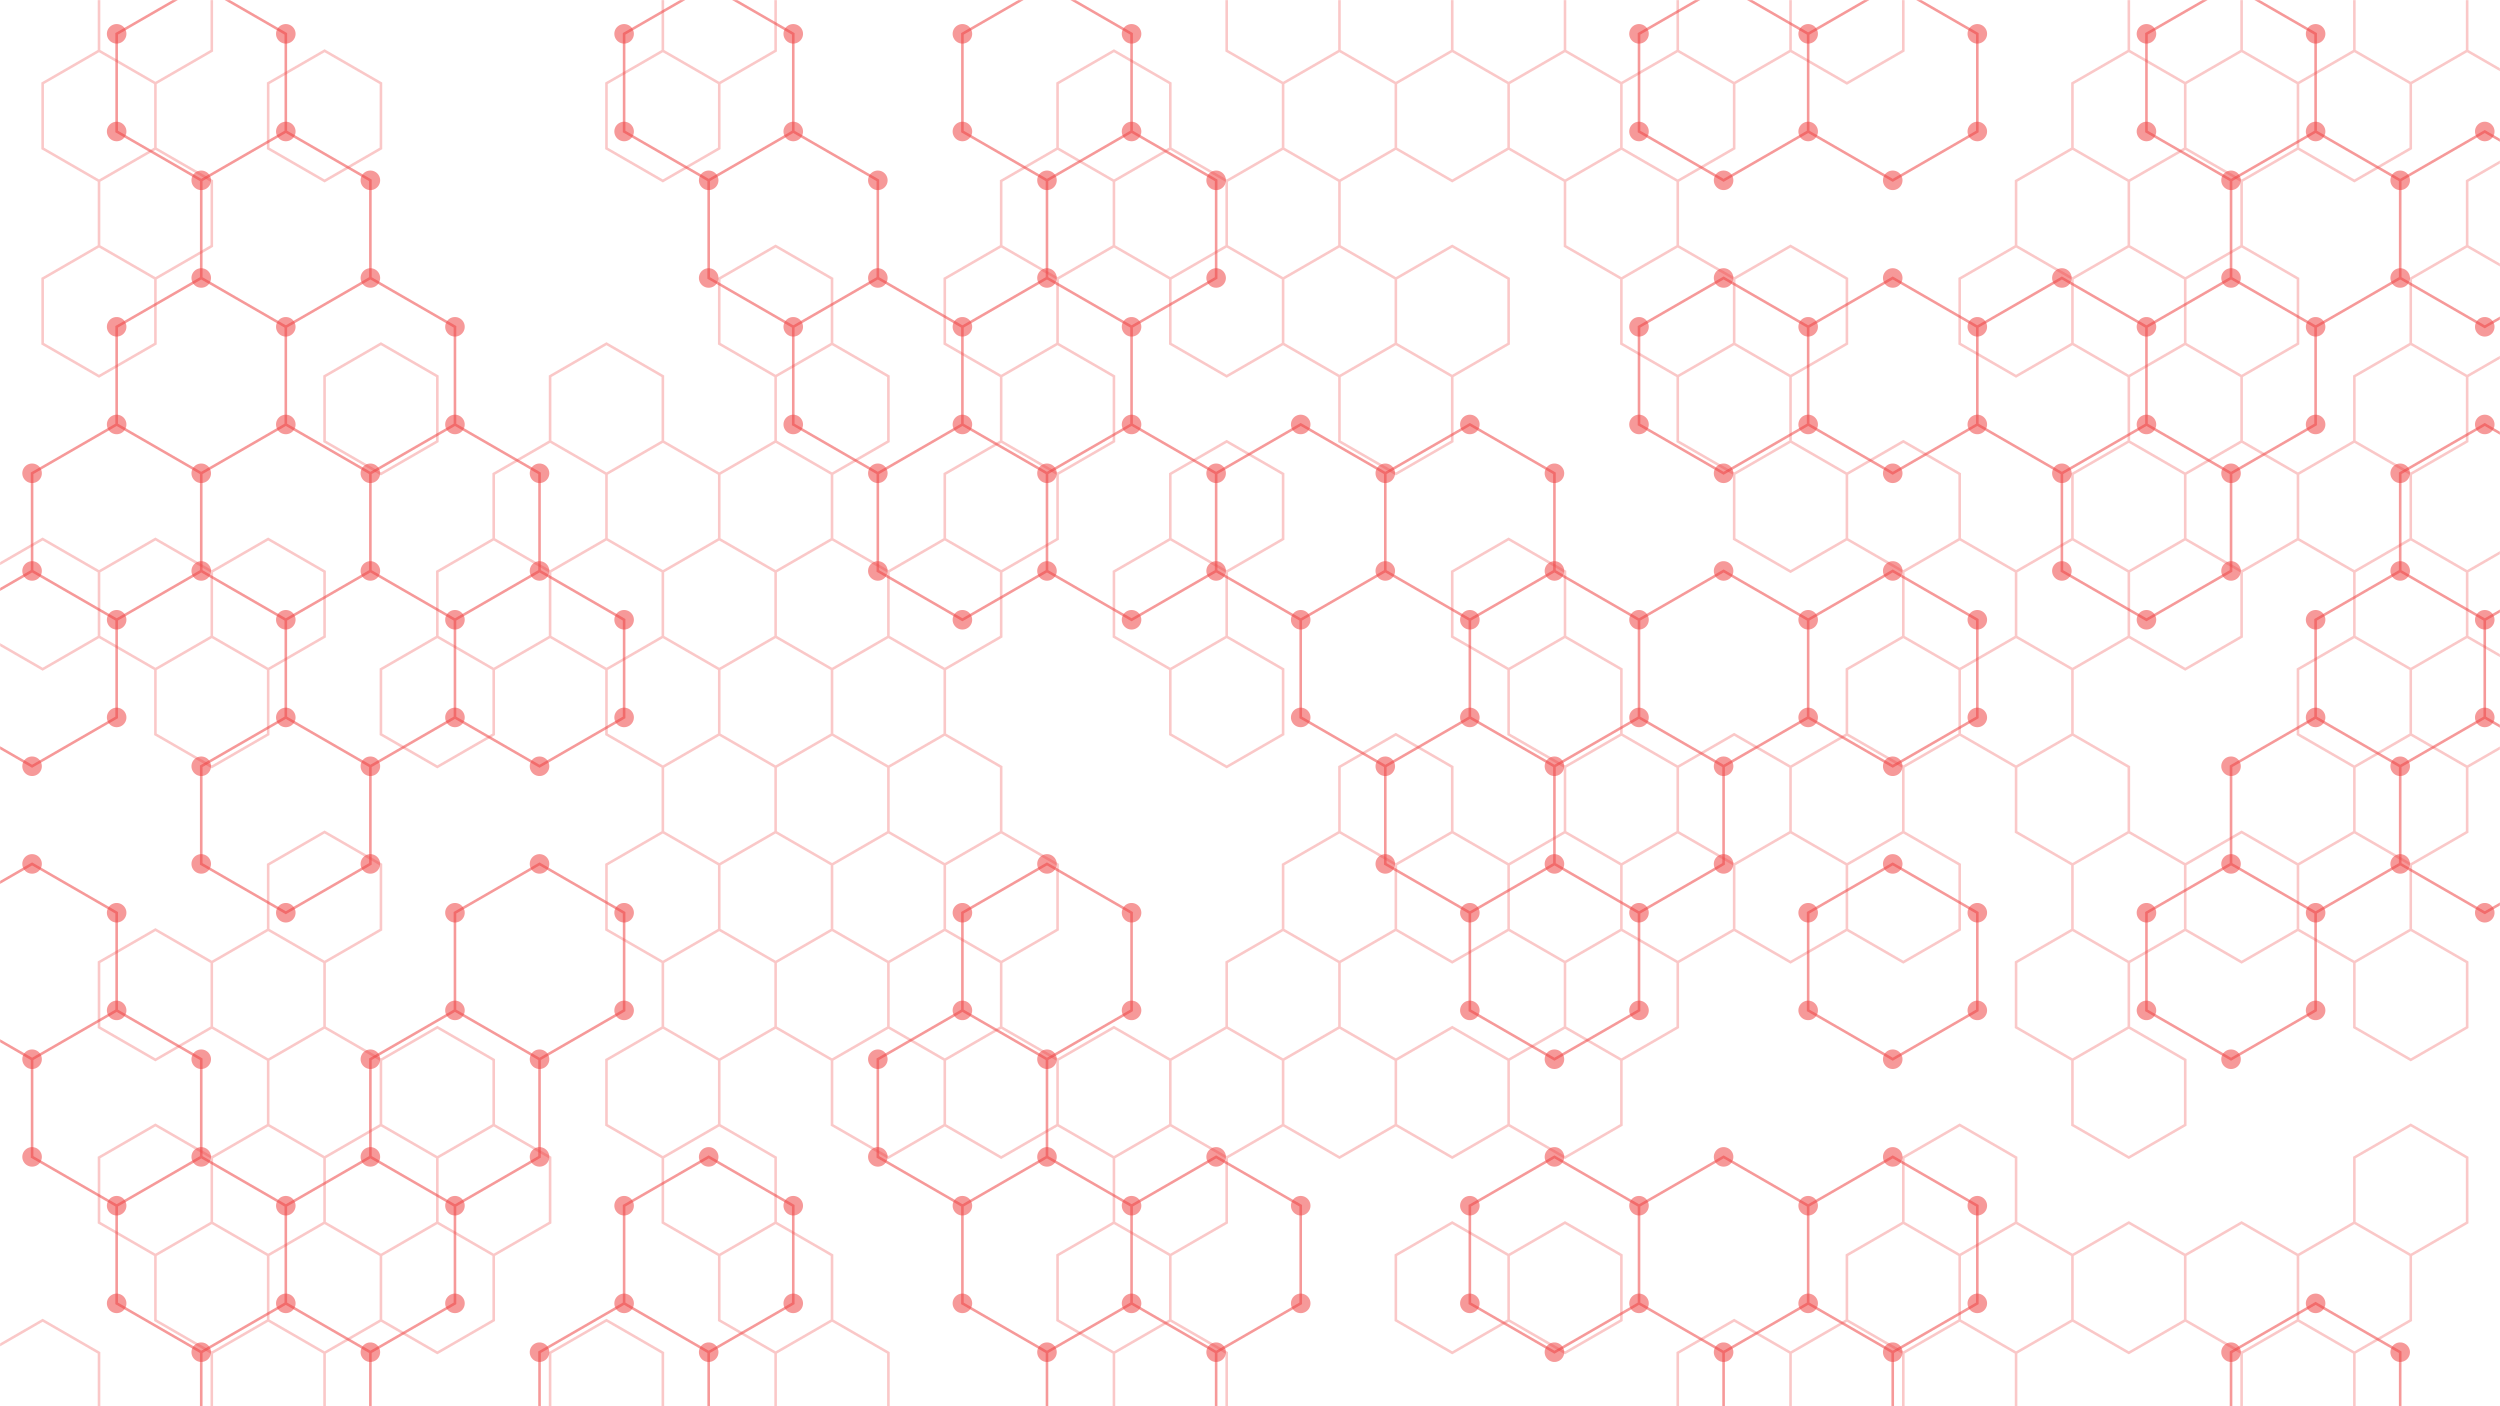 <svg xmlns="http://www.w3.org/2000/svg" version="1.1" xmlns:xlink="http://www.w3.org/1999/xlink" xmlns:svgjs="http://svgjs.com/svgjs" width="1920" height="1080" preserveAspectRatio="none" viewBox="0 0 1920 1080"><g mask="url(&quot;#SvgjsMask1012&quot;)" fill="none"><path d="M89.59 325.99L154.55 363.49L154.55 438.49L89.59 475.99L24.64 438.49L24.64 363.49zM24.64 438.49L89.59 475.99L89.59 550.99L24.64 588.49L-40.31 550.99L-40.31 475.99zM24.64 663.49L89.59 700.99L89.59 775.99L24.64 813.49L-40.31 775.99L-40.31 700.99zM89.59 775.99L154.55 813.49L154.55 888.49L89.59 925.99L24.64 888.49L24.64 813.49zM154.55 -11.51L219.5 25.99L219.5 100.99L154.55 138.49L89.59 100.99L89.59 25.99zM219.5 100.99L284.45 138.49L284.45 213.49L219.5 250.99L154.55 213.49L154.55 138.49zM154.55 213.49L219.5 250.99L219.5 325.99L154.55 363.49L89.59 325.99L89.59 250.99zM219.5 325.99L284.45 363.49L284.45 438.49L219.5 475.99L154.55 438.49L154.55 363.49zM219.5 550.99L284.45 588.49L284.45 663.49L219.5 700.99L154.55 663.49L154.55 588.49zM154.55 888.49L219.5 925.99L219.5 1000.99L154.55 1038.49L89.59 1000.99L89.59 925.99zM219.5 1000.99L284.45 1038.49L284.45 1113.49L219.5 1150.99L154.55 1113.49L154.55 1038.49zM154.55 1113.49L219.5 1150.99L219.5 1225.99L154.55 1263.49L89.59 1225.99L89.59 1150.99zM284.45 213.49L349.41 250.99L349.41 325.99L284.45 363.49L219.5 325.99L219.5 250.99zM349.41 325.99L414.36 363.49L414.36 438.49L349.41 475.99L284.45 438.49L284.45 363.49zM284.45 438.49L349.41 475.99L349.41 550.99L284.45 588.49L219.5 550.99L219.5 475.99zM349.41 775.99L414.36 813.49L414.36 888.49L349.41 925.99L284.45 888.49L284.45 813.49zM284.45 888.49L349.41 925.99L349.41 1000.99L284.45 1038.49L219.5 1000.99L219.5 925.99zM414.36 438.49L479.32 475.99L479.32 550.99L414.36 588.49L349.41 550.99L349.41 475.99zM414.36 663.49L479.32 700.99L479.32 775.99L414.36 813.49L349.41 775.99L349.41 700.99zM479.32 1000.99L544.27 1038.49L544.27 1113.49L479.32 1150.99L414.36 1113.49L414.36 1038.49zM544.27 -11.51L609.22 25.99L609.22 100.99L544.27 138.49L479.32 100.99L479.32 25.99zM609.22 100.99L674.18 138.49L674.18 213.49L609.22 250.99L544.27 213.49L544.27 138.49zM544.27 888.49L609.22 925.99L609.22 1000.99L544.27 1038.49L479.32 1000.99L479.32 925.99zM674.18 213.49L739.13 250.99L739.13 325.99L674.18 363.49L609.22 325.99L609.22 250.99zM739.13 325.99L804.09 363.49L804.09 438.49L739.13 475.99L674.18 438.49L674.18 363.49zM739.13 775.99L804.09 813.49L804.09 888.49L739.13 925.99L674.18 888.49L674.18 813.49zM804.08 -11.51L869.04 25.99L869.04 100.99L804.08 138.49L739.13 100.99L739.13 25.99zM869.04 100.99L933.99 138.49L933.99 213.49L869.04 250.99L804.08 213.49L804.08 138.49zM804.08 213.49L869.04 250.99L869.04 325.99L804.08 363.49L739.13 325.99L739.13 250.99zM869.04 325.99L933.99 363.49L933.99 438.49L869.04 475.99L804.08 438.49L804.08 363.49zM804.08 663.49L869.04 700.99L869.04 775.99L804.08 813.49L739.13 775.99L739.13 700.99zM804.08 888.49L869.04 925.99L869.04 1000.99L804.08 1038.49L739.13 1000.99L739.13 925.99zM869.04 1000.99L933.99 1038.49L933.99 1113.49L869.04 1150.99L804.08 1113.49L804.08 1038.49zM998.95 325.99L1063.9 363.49L1063.9 438.49L998.95 475.99L933.99 438.49L933.99 363.49zM933.99 888.49L998.95 925.99L998.95 1000.99L933.99 1038.49L869.04 1000.99L869.04 925.99zM1128.85 325.99L1193.81 363.49L1193.81 438.49L1128.85 475.99L1063.9 438.49L1063.9 363.49zM1063.9 438.49L1128.85 475.99L1128.85 550.99L1063.9 588.49L998.95 550.99L998.95 475.99zM1128.85 550.99L1193.81 588.49L1193.81 663.49L1128.85 700.99L1063.9 663.49L1063.9 588.49zM1193.81 438.49L1258.76 475.99L1258.76 550.99L1193.81 588.49L1128.85 550.99L1128.85 475.99zM1258.76 550.99L1323.71 588.49L1323.71 663.49L1258.76 700.99L1193.81 663.49L1193.81 588.49zM1193.81 663.49L1258.76 700.99L1258.76 775.99L1193.81 813.49L1128.85 775.99L1128.85 700.99zM1193.81 888.49L1258.76 925.99L1258.76 1000.99L1193.81 1038.49L1128.85 1000.99L1128.85 925.99zM1193.81 1113.49L1258.76 1150.99L1258.76 1225.99L1193.81 1263.49L1128.85 1225.99L1128.85 1150.99zM1323.72 -11.51L1388.67 25.99L1388.67 100.99L1323.72 138.49L1258.76 100.99L1258.76 25.99zM1323.72 213.49L1388.67 250.99L1388.67 325.99L1323.72 363.49L1258.76 325.99L1258.76 250.99zM1323.72 438.49L1388.67 475.99L1388.67 550.99L1323.72 588.49L1258.76 550.99L1258.76 475.99zM1323.72 888.49L1388.67 925.99L1388.67 1000.99L1323.72 1038.49L1258.76 1000.99L1258.76 925.99zM1388.67 1000.99L1453.62 1038.49L1453.62 1113.49L1388.67 1150.99L1323.72 1113.49L1323.72 1038.49zM1453.62 -11.51L1518.58 25.99L1518.58 100.99L1453.62 138.49L1388.67 100.99L1388.67 25.99zM1453.62 213.49L1518.58 250.99L1518.58 325.99L1453.62 363.49L1388.67 325.99L1388.67 250.99zM1453.62 438.49L1518.58 475.99L1518.58 550.99L1453.62 588.49L1388.67 550.99L1388.67 475.99zM1453.62 663.49L1518.58 700.99L1518.58 775.99L1453.62 813.49L1388.67 775.99L1388.67 700.99zM1453.62 888.49L1518.58 925.99L1518.58 1000.99L1453.62 1038.49L1388.67 1000.99L1388.67 925.99zM1583.53 213.49L1648.48 250.99L1648.48 325.99L1583.53 363.49L1518.58 325.99L1518.58 250.99zM1648.48 325.99L1713.44 363.49L1713.44 438.49L1648.48 475.99L1583.53 438.49L1583.53 363.49zM1583.53 1113.49L1648.48 1150.99L1648.48 1225.99L1583.53 1263.49L1518.58 1225.99L1518.58 1150.99zM1713.44 -11.51L1778.39 25.99L1778.39 100.99L1713.44 138.49L1648.48 100.99L1648.48 25.99zM1778.39 100.99L1843.34 138.49L1843.34 213.49L1778.39 250.99L1713.44 213.49L1713.44 138.49zM1713.44 213.49L1778.39 250.99L1778.39 325.99L1713.44 363.49L1648.48 325.99L1648.48 250.99zM1778.39 550.99L1843.34 588.49L1843.34 663.49L1778.39 700.99L1713.44 663.49L1713.44 588.49zM1713.44 663.49L1778.39 700.99L1778.39 775.99L1713.44 813.49L1648.48 775.99L1648.48 700.99zM1778.39 1000.99L1843.34 1038.49L1843.34 1113.49L1778.39 1150.99L1713.44 1113.49L1713.44 1038.49zM1713.44 1113.49L1778.39 1150.99L1778.39 1225.99L1713.44 1263.49L1648.48 1225.99L1648.48 1150.99zM1908.3 100.99L1973.25 138.49L1973.25 213.49L1908.3 250.99L1843.35 213.49L1843.35 138.49zM1908.3 325.99L1973.25 363.49L1973.25 438.49L1908.3 475.99L1843.35 438.49L1843.35 363.49zM1843.35 438.49L1908.3 475.99L1908.3 550.99L1843.35 588.49L1778.39 550.99L1778.39 475.99zM1908.3 550.99L1973.25 588.49L1973.25 663.49L1908.3 700.99L1843.35 663.49L1843.35 588.49z" stroke="rgba(239, 68, 68, 0.54)" stroke-width="2"></path><path d="M82.09 325.99 a7.5 7.5 0 1 0 15 0 a7.5 7.5 0 1 0 -15 0zM147.05 363.49 a7.5 7.5 0 1 0 15 0 a7.5 7.5 0 1 0 -15 0zM147.05 438.49 a7.5 7.5 0 1 0 15 0 a7.5 7.5 0 1 0 -15 0zM82.09 475.99 a7.5 7.5 0 1 0 15 0 a7.5 7.5 0 1 0 -15 0zM17.14 438.49 a7.5 7.5 0 1 0 15 0 a7.5 7.5 0 1 0 -15 0zM17.14 363.49 a7.5 7.5 0 1 0 15 0 a7.5 7.5 0 1 0 -15 0zM82.09 550.99 a7.5 7.5 0 1 0 15 0 a7.5 7.5 0 1 0 -15 0zM17.14 588.49 a7.5 7.5 0 1 0 15 0 a7.5 7.5 0 1 0 -15 0zM-47.81 550.99 a7.5 7.5 0 1 0 15 0 a7.5 7.5 0 1 0 -15 0zM-47.81 475.99 a7.5 7.5 0 1 0 15 0 a7.5 7.5 0 1 0 -15 0zM17.14 663.49 a7.5 7.5 0 1 0 15 0 a7.5 7.5 0 1 0 -15 0zM82.09 700.99 a7.5 7.5 0 1 0 15 0 a7.5 7.5 0 1 0 -15 0zM82.09 775.99 a7.5 7.5 0 1 0 15 0 a7.5 7.5 0 1 0 -15 0zM17.14 813.49 a7.5 7.5 0 1 0 15 0 a7.5 7.5 0 1 0 -15 0zM-47.81 775.99 a7.5 7.5 0 1 0 15 0 a7.5 7.5 0 1 0 -15 0zM-47.81 700.99 a7.5 7.5 0 1 0 15 0 a7.5 7.5 0 1 0 -15 0zM147.05 813.49 a7.5 7.5 0 1 0 15 0 a7.5 7.5 0 1 0 -15 0zM147.05 888.49 a7.5 7.5 0 1 0 15 0 a7.5 7.5 0 1 0 -15 0zM82.09 925.99 a7.5 7.5 0 1 0 15 0 a7.5 7.5 0 1 0 -15 0zM17.14 888.49 a7.5 7.5 0 1 0 15 0 a7.5 7.5 0 1 0 -15 0zM147.05 -11.51 a7.5 7.5 0 1 0 15 0 a7.5 7.5 0 1 0 -15 0zM212 25.99 a7.5 7.5 0 1 0 15 0 a7.5 7.5 0 1 0 -15 0zM212 100.99 a7.5 7.5 0 1 0 15 0 a7.5 7.5 0 1 0 -15 0zM147.05 138.49 a7.5 7.5 0 1 0 15 0 a7.5 7.5 0 1 0 -15 0zM82.09 100.99 a7.5 7.5 0 1 0 15 0 a7.5 7.5 0 1 0 -15 0zM82.09 25.99 a7.5 7.5 0 1 0 15 0 a7.5 7.5 0 1 0 -15 0zM276.95 138.49 a7.5 7.5 0 1 0 15 0 a7.5 7.5 0 1 0 -15 0zM276.95 213.49 a7.5 7.5 0 1 0 15 0 a7.5 7.5 0 1 0 -15 0zM212 250.99 a7.5 7.5 0 1 0 15 0 a7.5 7.5 0 1 0 -15 0zM147.05 213.49 a7.5 7.5 0 1 0 15 0 a7.5 7.5 0 1 0 -15 0zM212 325.99 a7.5 7.5 0 1 0 15 0 a7.5 7.5 0 1 0 -15 0zM82.09 250.99 a7.5 7.5 0 1 0 15 0 a7.5 7.5 0 1 0 -15 0zM276.95 363.49 a7.5 7.5 0 1 0 15 0 a7.5 7.5 0 1 0 -15 0zM276.95 438.49 a7.5 7.5 0 1 0 15 0 a7.5 7.5 0 1 0 -15 0zM212 475.99 a7.5 7.5 0 1 0 15 0 a7.5 7.5 0 1 0 -15 0zM212 550.99 a7.5 7.5 0 1 0 15 0 a7.5 7.5 0 1 0 -15 0zM276.95 588.49 a7.5 7.5 0 1 0 15 0 a7.5 7.5 0 1 0 -15 0zM276.95 663.49 a7.5 7.5 0 1 0 15 0 a7.5 7.5 0 1 0 -15 0zM212 700.99 a7.5 7.5 0 1 0 15 0 a7.5 7.5 0 1 0 -15 0zM147.05 663.49 a7.5 7.5 0 1 0 15 0 a7.5 7.5 0 1 0 -15 0zM147.05 588.49 a7.5 7.5 0 1 0 15 0 a7.5 7.5 0 1 0 -15 0zM212 925.99 a7.5 7.5 0 1 0 15 0 a7.5 7.5 0 1 0 -15 0zM212 1000.99 a7.5 7.5 0 1 0 15 0 a7.5 7.5 0 1 0 -15 0zM147.05 1038.49 a7.5 7.5 0 1 0 15 0 a7.5 7.5 0 1 0 -15 0zM82.09 1000.99 a7.5 7.5 0 1 0 15 0 a7.5 7.5 0 1 0 -15 0zM276.95 1038.49 a7.5 7.5 0 1 0 15 0 a7.5 7.5 0 1 0 -15 0zM276.95 1113.49 a7.5 7.5 0 1 0 15 0 a7.5 7.5 0 1 0 -15 0zM212 1150.99 a7.5 7.5 0 1 0 15 0 a7.5 7.5 0 1 0 -15 0zM147.05 1113.49 a7.5 7.5 0 1 0 15 0 a7.5 7.5 0 1 0 -15 0zM212 1225.99 a7.5 7.5 0 1 0 15 0 a7.5 7.5 0 1 0 -15 0zM147.05 1263.49 a7.5 7.5 0 1 0 15 0 a7.5 7.5 0 1 0 -15 0zM82.09 1225.99 a7.5 7.5 0 1 0 15 0 a7.5 7.5 0 1 0 -15 0zM82.09 1150.99 a7.5 7.5 0 1 0 15 0 a7.5 7.5 0 1 0 -15 0zM341.91 250.99 a7.5 7.5 0 1 0 15 0 a7.5 7.5 0 1 0 -15 0zM341.91 325.99 a7.5 7.5 0 1 0 15 0 a7.5 7.5 0 1 0 -15 0zM406.86 363.49 a7.5 7.5 0 1 0 15 0 a7.5 7.5 0 1 0 -15 0zM406.86 438.49 a7.5 7.5 0 1 0 15 0 a7.5 7.5 0 1 0 -15 0zM341.91 475.99 a7.5 7.5 0 1 0 15 0 a7.5 7.5 0 1 0 -15 0zM341.91 550.99 a7.5 7.5 0 1 0 15 0 a7.5 7.5 0 1 0 -15 0zM341.91 775.99 a7.5 7.5 0 1 0 15 0 a7.5 7.5 0 1 0 -15 0zM406.86 813.49 a7.5 7.5 0 1 0 15 0 a7.5 7.5 0 1 0 -15 0zM406.86 888.49 a7.5 7.5 0 1 0 15 0 a7.5 7.5 0 1 0 -15 0zM341.91 925.99 a7.5 7.5 0 1 0 15 0 a7.5 7.5 0 1 0 -15 0zM276.95 888.49 a7.5 7.5 0 1 0 15 0 a7.5 7.5 0 1 0 -15 0zM276.95 813.49 a7.5 7.5 0 1 0 15 0 a7.5 7.5 0 1 0 -15 0zM341.91 1000.99 a7.5 7.5 0 1 0 15 0 a7.5 7.5 0 1 0 -15 0zM471.82 475.99 a7.5 7.5 0 1 0 15 0 a7.5 7.5 0 1 0 -15 0zM471.82 550.99 a7.5 7.5 0 1 0 15 0 a7.5 7.5 0 1 0 -15 0zM406.86 588.49 a7.5 7.5 0 1 0 15 0 a7.5 7.5 0 1 0 -15 0zM406.86 663.49 a7.5 7.5 0 1 0 15 0 a7.5 7.5 0 1 0 -15 0zM471.82 700.99 a7.5 7.5 0 1 0 15 0 a7.5 7.5 0 1 0 -15 0zM471.82 775.99 a7.5 7.5 0 1 0 15 0 a7.5 7.5 0 1 0 -15 0zM341.91 700.99 a7.5 7.5 0 1 0 15 0 a7.5 7.5 0 1 0 -15 0zM471.82 1000.99 a7.5 7.5 0 1 0 15 0 a7.5 7.5 0 1 0 -15 0zM536.77 1038.49 a7.5 7.5 0 1 0 15 0 a7.5 7.5 0 1 0 -15 0zM536.77 1113.49 a7.5 7.5 0 1 0 15 0 a7.5 7.5 0 1 0 -15 0zM471.82 1150.99 a7.5 7.5 0 1 0 15 0 a7.5 7.5 0 1 0 -15 0zM406.86 1113.49 a7.5 7.5 0 1 0 15 0 a7.5 7.5 0 1 0 -15 0zM406.86 1038.49 a7.5 7.5 0 1 0 15 0 a7.5 7.5 0 1 0 -15 0zM536.77 -11.51 a7.5 7.5 0 1 0 15 0 a7.5 7.5 0 1 0 -15 0zM601.72 25.99 a7.5 7.5 0 1 0 15 0 a7.5 7.5 0 1 0 -15 0zM601.72 100.99 a7.5 7.5 0 1 0 15 0 a7.5 7.5 0 1 0 -15 0zM536.77 138.49 a7.5 7.5 0 1 0 15 0 a7.5 7.5 0 1 0 -15 0zM471.82 100.99 a7.5 7.5 0 1 0 15 0 a7.5 7.5 0 1 0 -15 0zM471.82 25.99 a7.5 7.5 0 1 0 15 0 a7.5 7.5 0 1 0 -15 0zM666.68 138.49 a7.5 7.5 0 1 0 15 0 a7.5 7.5 0 1 0 -15 0zM666.68 213.49 a7.5 7.5 0 1 0 15 0 a7.5 7.5 0 1 0 -15 0zM601.72 250.99 a7.5 7.5 0 1 0 15 0 a7.5 7.5 0 1 0 -15 0zM536.77 213.49 a7.5 7.5 0 1 0 15 0 a7.5 7.5 0 1 0 -15 0zM536.77 888.49 a7.5 7.5 0 1 0 15 0 a7.5 7.5 0 1 0 -15 0zM601.72 925.99 a7.5 7.5 0 1 0 15 0 a7.5 7.5 0 1 0 -15 0zM601.72 1000.99 a7.5 7.5 0 1 0 15 0 a7.5 7.5 0 1 0 -15 0zM471.82 925.99 a7.5 7.5 0 1 0 15 0 a7.5 7.5 0 1 0 -15 0zM731.63 250.99 a7.5 7.5 0 1 0 15 0 a7.5 7.5 0 1 0 -15 0zM731.63 325.99 a7.5 7.5 0 1 0 15 0 a7.5 7.5 0 1 0 -15 0zM666.68 363.49 a7.5 7.5 0 1 0 15 0 a7.5 7.5 0 1 0 -15 0zM601.72 325.99 a7.5 7.5 0 1 0 15 0 a7.5 7.5 0 1 0 -15 0zM796.59 363.49 a7.5 7.5 0 1 0 15 0 a7.5 7.5 0 1 0 -15 0zM796.59 438.49 a7.5 7.5 0 1 0 15 0 a7.5 7.5 0 1 0 -15 0zM731.63 475.99 a7.5 7.5 0 1 0 15 0 a7.5 7.5 0 1 0 -15 0zM666.68 438.49 a7.5 7.5 0 1 0 15 0 a7.5 7.5 0 1 0 -15 0zM731.63 775.99 a7.5 7.5 0 1 0 15 0 a7.5 7.5 0 1 0 -15 0zM796.59 813.49 a7.5 7.5 0 1 0 15 0 a7.5 7.5 0 1 0 -15 0zM796.59 888.49 a7.5 7.5 0 1 0 15 0 a7.5 7.5 0 1 0 -15 0zM731.63 925.99 a7.5 7.5 0 1 0 15 0 a7.5 7.5 0 1 0 -15 0zM666.68 888.49 a7.5 7.5 0 1 0 15 0 a7.5 7.5 0 1 0 -15 0zM666.68 813.49 a7.5 7.5 0 1 0 15 0 a7.5 7.5 0 1 0 -15 0zM796.58 -11.51 a7.5 7.5 0 1 0 15 0 a7.5 7.5 0 1 0 -15 0zM861.54 25.99 a7.5 7.5 0 1 0 15 0 a7.5 7.5 0 1 0 -15 0zM861.54 100.99 a7.5 7.5 0 1 0 15 0 a7.5 7.5 0 1 0 -15 0zM796.58 138.49 a7.5 7.5 0 1 0 15 0 a7.5 7.5 0 1 0 -15 0zM731.63 100.99 a7.5 7.5 0 1 0 15 0 a7.5 7.5 0 1 0 -15 0zM731.63 25.99 a7.5 7.5 0 1 0 15 0 a7.5 7.5 0 1 0 -15 0zM926.49 138.49 a7.5 7.5 0 1 0 15 0 a7.5 7.5 0 1 0 -15 0zM926.49 213.49 a7.5 7.5 0 1 0 15 0 a7.5 7.5 0 1 0 -15 0zM861.54 250.99 a7.5 7.5 0 1 0 15 0 a7.5 7.5 0 1 0 -15 0zM796.58 213.49 a7.5 7.5 0 1 0 15 0 a7.5 7.5 0 1 0 -15 0zM861.54 325.99 a7.5 7.5 0 1 0 15 0 a7.5 7.5 0 1 0 -15 0zM796.58 363.49 a7.5 7.5 0 1 0 15 0 a7.5 7.5 0 1 0 -15 0zM926.49 363.49 a7.5 7.5 0 1 0 15 0 a7.5 7.5 0 1 0 -15 0zM926.49 438.49 a7.5 7.5 0 1 0 15 0 a7.5 7.5 0 1 0 -15 0zM861.54 475.99 a7.5 7.5 0 1 0 15 0 a7.5 7.5 0 1 0 -15 0zM796.58 438.49 a7.5 7.5 0 1 0 15 0 a7.5 7.5 0 1 0 -15 0zM796.58 663.49 a7.5 7.5 0 1 0 15 0 a7.5 7.5 0 1 0 -15 0zM861.54 700.99 a7.5 7.5 0 1 0 15 0 a7.5 7.5 0 1 0 -15 0zM861.54 775.99 a7.5 7.5 0 1 0 15 0 a7.5 7.5 0 1 0 -15 0zM796.58 813.49 a7.5 7.5 0 1 0 15 0 a7.5 7.5 0 1 0 -15 0zM731.63 700.99 a7.5 7.5 0 1 0 15 0 a7.5 7.5 0 1 0 -15 0zM796.58 888.49 a7.5 7.5 0 1 0 15 0 a7.5 7.5 0 1 0 -15 0zM861.54 925.99 a7.5 7.5 0 1 0 15 0 a7.5 7.5 0 1 0 -15 0zM861.54 1000.99 a7.5 7.5 0 1 0 15 0 a7.5 7.5 0 1 0 -15 0zM796.58 1038.49 a7.5 7.5 0 1 0 15 0 a7.5 7.5 0 1 0 -15 0zM731.63 1000.99 a7.5 7.5 0 1 0 15 0 a7.5 7.5 0 1 0 -15 0zM926.49 1038.49 a7.5 7.5 0 1 0 15 0 a7.5 7.5 0 1 0 -15 0zM926.49 1113.49 a7.5 7.5 0 1 0 15 0 a7.5 7.5 0 1 0 -15 0zM861.54 1150.99 a7.5 7.5 0 1 0 15 0 a7.5 7.5 0 1 0 -15 0zM796.58 1113.49 a7.5 7.5 0 1 0 15 0 a7.5 7.5 0 1 0 -15 0zM991.45 325.99 a7.5 7.5 0 1 0 15 0 a7.5 7.5 0 1 0 -15 0zM1056.4 363.49 a7.5 7.5 0 1 0 15 0 a7.5 7.5 0 1 0 -15 0zM1056.4 438.49 a7.5 7.5 0 1 0 15 0 a7.5 7.5 0 1 0 -15 0zM991.45 475.99 a7.5 7.5 0 1 0 15 0 a7.5 7.5 0 1 0 -15 0zM926.49 888.49 a7.5 7.5 0 1 0 15 0 a7.5 7.5 0 1 0 -15 0zM991.45 925.99 a7.5 7.5 0 1 0 15 0 a7.5 7.5 0 1 0 -15 0zM991.45 1000.99 a7.5 7.5 0 1 0 15 0 a7.5 7.5 0 1 0 -15 0zM1121.35 325.99 a7.5 7.5 0 1 0 15 0 a7.5 7.5 0 1 0 -15 0zM1186.31 363.49 a7.5 7.5 0 1 0 15 0 a7.5 7.5 0 1 0 -15 0zM1186.31 438.49 a7.5 7.5 0 1 0 15 0 a7.5 7.5 0 1 0 -15 0zM1121.35 475.99 a7.5 7.5 0 1 0 15 0 a7.5 7.5 0 1 0 -15 0zM1121.35 550.99 a7.5 7.5 0 1 0 15 0 a7.5 7.5 0 1 0 -15 0zM1056.4 588.49 a7.5 7.5 0 1 0 15 0 a7.5 7.5 0 1 0 -15 0zM991.45 550.99 a7.5 7.5 0 1 0 15 0 a7.5 7.5 0 1 0 -15 0zM1186.31 588.49 a7.5 7.5 0 1 0 15 0 a7.5 7.5 0 1 0 -15 0zM1186.31 663.49 a7.5 7.5 0 1 0 15 0 a7.5 7.5 0 1 0 -15 0zM1121.35 700.99 a7.5 7.5 0 1 0 15 0 a7.5 7.5 0 1 0 -15 0zM1056.4 663.49 a7.5 7.5 0 1 0 15 0 a7.5 7.5 0 1 0 -15 0zM1251.26 475.99 a7.5 7.5 0 1 0 15 0 a7.5 7.5 0 1 0 -15 0zM1251.26 550.99 a7.5 7.5 0 1 0 15 0 a7.5 7.5 0 1 0 -15 0zM1316.21 588.49 a7.5 7.5 0 1 0 15 0 a7.5 7.5 0 1 0 -15 0zM1316.21 663.49 a7.5 7.5 0 1 0 15 0 a7.5 7.5 0 1 0 -15 0zM1251.26 700.99 a7.5 7.5 0 1 0 15 0 a7.5 7.5 0 1 0 -15 0zM1251.26 775.99 a7.5 7.5 0 1 0 15 0 a7.5 7.5 0 1 0 -15 0zM1186.31 813.49 a7.5 7.5 0 1 0 15 0 a7.5 7.5 0 1 0 -15 0zM1121.35 775.99 a7.5 7.5 0 1 0 15 0 a7.5 7.5 0 1 0 -15 0zM1186.31 888.49 a7.5 7.5 0 1 0 15 0 a7.5 7.5 0 1 0 -15 0zM1251.26 925.99 a7.5 7.5 0 1 0 15 0 a7.5 7.5 0 1 0 -15 0zM1251.26 1000.99 a7.5 7.5 0 1 0 15 0 a7.5 7.5 0 1 0 -15 0zM1186.31 1038.49 a7.5 7.5 0 1 0 15 0 a7.5 7.5 0 1 0 -15 0zM1121.35 1000.99 a7.5 7.5 0 1 0 15 0 a7.5 7.5 0 1 0 -15 0zM1121.35 925.99 a7.5 7.5 0 1 0 15 0 a7.5 7.5 0 1 0 -15 0zM1186.31 1113.49 a7.5 7.5 0 1 0 15 0 a7.5 7.5 0 1 0 -15 0zM1251.26 1150.99 a7.5 7.5 0 1 0 15 0 a7.5 7.5 0 1 0 -15 0zM1251.26 1225.99 a7.5 7.5 0 1 0 15 0 a7.5 7.5 0 1 0 -15 0zM1186.31 1263.49 a7.5 7.5 0 1 0 15 0 a7.5 7.5 0 1 0 -15 0zM1121.35 1225.99 a7.5 7.5 0 1 0 15 0 a7.5 7.5 0 1 0 -15 0zM1121.35 1150.99 a7.5 7.5 0 1 0 15 0 a7.5 7.5 0 1 0 -15 0zM1316.22 -11.51 a7.5 7.5 0 1 0 15 0 a7.5 7.5 0 1 0 -15 0zM1381.17 25.99 a7.5 7.5 0 1 0 15 0 a7.5 7.5 0 1 0 -15 0zM1381.17 100.99 a7.5 7.5 0 1 0 15 0 a7.5 7.5 0 1 0 -15 0zM1316.22 138.49 a7.5 7.5 0 1 0 15 0 a7.5 7.5 0 1 0 -15 0zM1251.26 100.99 a7.5 7.5 0 1 0 15 0 a7.5 7.5 0 1 0 -15 0zM1251.26 25.99 a7.5 7.5 0 1 0 15 0 a7.5 7.5 0 1 0 -15 0zM1316.22 213.49 a7.5 7.5 0 1 0 15 0 a7.5 7.5 0 1 0 -15 0zM1381.17 250.99 a7.5 7.5 0 1 0 15 0 a7.5 7.5 0 1 0 -15 0zM1381.17 325.99 a7.5 7.5 0 1 0 15 0 a7.5 7.5 0 1 0 -15 0zM1316.22 363.49 a7.5 7.5 0 1 0 15 0 a7.5 7.5 0 1 0 -15 0zM1251.26 325.99 a7.5 7.5 0 1 0 15 0 a7.5 7.5 0 1 0 -15 0zM1251.26 250.99 a7.5 7.5 0 1 0 15 0 a7.5 7.5 0 1 0 -15 0zM1316.22 438.49 a7.5 7.5 0 1 0 15 0 a7.5 7.5 0 1 0 -15 0zM1381.17 475.99 a7.5 7.5 0 1 0 15 0 a7.5 7.5 0 1 0 -15 0zM1381.17 550.99 a7.5 7.5 0 1 0 15 0 a7.5 7.5 0 1 0 -15 0zM1316.22 588.49 a7.5 7.5 0 1 0 15 0 a7.5 7.5 0 1 0 -15 0zM1316.22 888.49 a7.5 7.5 0 1 0 15 0 a7.5 7.5 0 1 0 -15 0zM1381.17 925.99 a7.5 7.5 0 1 0 15 0 a7.5 7.5 0 1 0 -15 0zM1381.17 1000.99 a7.5 7.5 0 1 0 15 0 a7.5 7.5 0 1 0 -15 0zM1316.22 1038.49 a7.5 7.5 0 1 0 15 0 a7.5 7.5 0 1 0 -15 0zM1446.12 1038.49 a7.5 7.5 0 1 0 15 0 a7.5 7.5 0 1 0 -15 0zM1446.12 1113.49 a7.5 7.5 0 1 0 15 0 a7.5 7.5 0 1 0 -15 0zM1381.17 1150.99 a7.5 7.5 0 1 0 15 0 a7.5 7.5 0 1 0 -15 0zM1316.22 1113.49 a7.5 7.5 0 1 0 15 0 a7.5 7.5 0 1 0 -15 0zM1446.12 -11.51 a7.5 7.5 0 1 0 15 0 a7.5 7.5 0 1 0 -15 0zM1511.08 25.99 a7.5 7.5 0 1 0 15 0 a7.5 7.5 0 1 0 -15 0zM1511.08 100.99 a7.5 7.5 0 1 0 15 0 a7.5 7.5 0 1 0 -15 0zM1446.12 138.49 a7.5 7.5 0 1 0 15 0 a7.5 7.5 0 1 0 -15 0zM1446.12 213.49 a7.5 7.5 0 1 0 15 0 a7.5 7.5 0 1 0 -15 0zM1511.08 250.99 a7.5 7.5 0 1 0 15 0 a7.5 7.5 0 1 0 -15 0zM1511.08 325.99 a7.5 7.5 0 1 0 15 0 a7.5 7.5 0 1 0 -15 0zM1446.12 363.49 a7.5 7.5 0 1 0 15 0 a7.5 7.5 0 1 0 -15 0zM1446.12 438.49 a7.5 7.5 0 1 0 15 0 a7.5 7.5 0 1 0 -15 0zM1511.08 475.99 a7.5 7.5 0 1 0 15 0 a7.5 7.5 0 1 0 -15 0zM1511.08 550.99 a7.5 7.5 0 1 0 15 0 a7.5 7.5 0 1 0 -15 0zM1446.12 588.49 a7.5 7.5 0 1 0 15 0 a7.5 7.5 0 1 0 -15 0zM1446.12 663.49 a7.5 7.5 0 1 0 15 0 a7.5 7.5 0 1 0 -15 0zM1511.08 700.99 a7.5 7.5 0 1 0 15 0 a7.5 7.5 0 1 0 -15 0zM1511.08 775.99 a7.5 7.5 0 1 0 15 0 a7.5 7.5 0 1 0 -15 0zM1446.12 813.49 a7.5 7.5 0 1 0 15 0 a7.5 7.5 0 1 0 -15 0zM1381.17 775.99 a7.5 7.5 0 1 0 15 0 a7.5 7.5 0 1 0 -15 0zM1381.17 700.99 a7.5 7.5 0 1 0 15 0 a7.5 7.5 0 1 0 -15 0zM1446.12 888.49 a7.5 7.5 0 1 0 15 0 a7.5 7.5 0 1 0 -15 0zM1511.08 925.99 a7.5 7.5 0 1 0 15 0 a7.5 7.5 0 1 0 -15 0zM1511.08 1000.99 a7.5 7.5 0 1 0 15 0 a7.5 7.5 0 1 0 -15 0zM1576.03 213.49 a7.5 7.5 0 1 0 15 0 a7.5 7.5 0 1 0 -15 0zM1640.98 250.99 a7.5 7.5 0 1 0 15 0 a7.5 7.5 0 1 0 -15 0zM1640.98 325.99 a7.5 7.5 0 1 0 15 0 a7.5 7.5 0 1 0 -15 0zM1576.03 363.49 a7.5 7.5 0 1 0 15 0 a7.5 7.5 0 1 0 -15 0zM1705.94 363.49 a7.5 7.5 0 1 0 15 0 a7.5 7.5 0 1 0 -15 0zM1705.94 438.49 a7.5 7.5 0 1 0 15 0 a7.5 7.5 0 1 0 -15 0zM1640.98 475.99 a7.5 7.5 0 1 0 15 0 a7.5 7.5 0 1 0 -15 0zM1576.03 438.49 a7.5 7.5 0 1 0 15 0 a7.5 7.5 0 1 0 -15 0zM1576.03 1113.49 a7.5 7.5 0 1 0 15 0 a7.5 7.5 0 1 0 -15 0zM1640.98 1150.99 a7.5 7.5 0 1 0 15 0 a7.5 7.5 0 1 0 -15 0zM1640.98 1225.99 a7.5 7.5 0 1 0 15 0 a7.5 7.5 0 1 0 -15 0zM1576.03 1263.49 a7.5 7.5 0 1 0 15 0 a7.5 7.5 0 1 0 -15 0zM1511.08 1225.99 a7.5 7.5 0 1 0 15 0 a7.5 7.5 0 1 0 -15 0zM1511.08 1150.99 a7.5 7.5 0 1 0 15 0 a7.5 7.5 0 1 0 -15 0zM1705.94 -11.51 a7.5 7.5 0 1 0 15 0 a7.5 7.5 0 1 0 -15 0zM1770.89 25.99 a7.5 7.5 0 1 0 15 0 a7.5 7.5 0 1 0 -15 0zM1770.89 100.99 a7.5 7.5 0 1 0 15 0 a7.5 7.5 0 1 0 -15 0zM1705.94 138.49 a7.5 7.5 0 1 0 15 0 a7.5 7.5 0 1 0 -15 0zM1640.98 100.99 a7.5 7.5 0 1 0 15 0 a7.5 7.5 0 1 0 -15 0zM1640.98 25.99 a7.5 7.5 0 1 0 15 0 a7.5 7.5 0 1 0 -15 0zM1835.84 138.49 a7.5 7.5 0 1 0 15 0 a7.5 7.5 0 1 0 -15 0zM1835.84 213.49 a7.5 7.5 0 1 0 15 0 a7.5 7.5 0 1 0 -15 0zM1770.89 250.99 a7.5 7.5 0 1 0 15 0 a7.5 7.5 0 1 0 -15 0zM1705.94 213.49 a7.5 7.5 0 1 0 15 0 a7.5 7.5 0 1 0 -15 0zM1770.89 325.99 a7.5 7.5 0 1 0 15 0 a7.5 7.5 0 1 0 -15 0zM1770.89 550.99 a7.5 7.5 0 1 0 15 0 a7.5 7.5 0 1 0 -15 0zM1835.84 588.49 a7.5 7.5 0 1 0 15 0 a7.5 7.5 0 1 0 -15 0zM1835.84 663.49 a7.5 7.5 0 1 0 15 0 a7.5 7.5 0 1 0 -15 0zM1770.89 700.99 a7.5 7.5 0 1 0 15 0 a7.5 7.5 0 1 0 -15 0zM1705.94 663.49 a7.5 7.5 0 1 0 15 0 a7.5 7.5 0 1 0 -15 0zM1705.94 588.49 a7.5 7.5 0 1 0 15 0 a7.5 7.5 0 1 0 -15 0zM1770.89 775.99 a7.5 7.5 0 1 0 15 0 a7.5 7.5 0 1 0 -15 0zM1705.94 813.49 a7.5 7.5 0 1 0 15 0 a7.5 7.5 0 1 0 -15 0zM1640.98 775.99 a7.5 7.5 0 1 0 15 0 a7.5 7.5 0 1 0 -15 0zM1640.98 700.99 a7.5 7.5 0 1 0 15 0 a7.5 7.5 0 1 0 -15 0zM1770.89 1000.99 a7.5 7.5 0 1 0 15 0 a7.5 7.5 0 1 0 -15 0zM1835.84 1038.49 a7.5 7.5 0 1 0 15 0 a7.5 7.5 0 1 0 -15 0zM1835.84 1113.49 a7.5 7.5 0 1 0 15 0 a7.5 7.5 0 1 0 -15 0zM1770.89 1150.99 a7.5 7.5 0 1 0 15 0 a7.5 7.5 0 1 0 -15 0zM1705.94 1113.49 a7.5 7.5 0 1 0 15 0 a7.5 7.5 0 1 0 -15 0zM1705.94 1038.49 a7.5 7.5 0 1 0 15 0 a7.5 7.5 0 1 0 -15 0zM1770.89 1225.99 a7.5 7.5 0 1 0 15 0 a7.5 7.5 0 1 0 -15 0zM1705.94 1263.49 a7.5 7.5 0 1 0 15 0 a7.5 7.5 0 1 0 -15 0zM1900.8 100.99 a7.5 7.5 0 1 0 15 0 a7.5 7.5 0 1 0 -15 0zM1965.75 138.49 a7.5 7.5 0 1 0 15 0 a7.5 7.5 0 1 0 -15 0zM1965.75 213.49 a7.5 7.5 0 1 0 15 0 a7.5 7.5 0 1 0 -15 0zM1900.8 250.99 a7.5 7.5 0 1 0 15 0 a7.5 7.5 0 1 0 -15 0zM1835.85 213.49 a7.5 7.5 0 1 0 15 0 a7.5 7.5 0 1 0 -15 0zM1835.85 138.49 a7.5 7.5 0 1 0 15 0 a7.5 7.5 0 1 0 -15 0zM1900.8 325.99 a7.5 7.5 0 1 0 15 0 a7.5 7.5 0 1 0 -15 0zM1965.75 363.49 a7.5 7.5 0 1 0 15 0 a7.5 7.5 0 1 0 -15 0zM1965.75 438.49 a7.5 7.5 0 1 0 15 0 a7.5 7.5 0 1 0 -15 0zM1900.8 475.99 a7.5 7.5 0 1 0 15 0 a7.5 7.5 0 1 0 -15 0zM1835.85 438.49 a7.5 7.5 0 1 0 15 0 a7.5 7.5 0 1 0 -15 0zM1835.85 363.49 a7.5 7.5 0 1 0 15 0 a7.5 7.5 0 1 0 -15 0zM1900.8 550.99 a7.5 7.5 0 1 0 15 0 a7.5 7.5 0 1 0 -15 0zM1835.85 588.49 a7.5 7.5 0 1 0 15 0 a7.5 7.5 0 1 0 -15 0zM1770.89 475.99 a7.5 7.5 0 1 0 15 0 a7.5 7.5 0 1 0 -15 0zM1965.75 588.49 a7.5 7.5 0 1 0 15 0 a7.5 7.5 0 1 0 -15 0zM1965.75 663.49 a7.5 7.5 0 1 0 15 0 a7.5 7.5 0 1 0 -15 0zM1900.8 700.99 a7.5 7.5 0 1 0 15 0 a7.5 7.5 0 1 0 -15 0zM1835.85 663.49 a7.5 7.5 0 1 0 15 0 a7.5 7.5 0 1 0 -15 0z" fill="rgba(239, 68, 68, 0.54)"></path><path d="M76.05 38.97L119.36 63.97L119.36 113.97L76.05 138.97L32.75 113.97L32.75 63.97zM76.05 188.97L119.36 213.97L119.36 263.97L76.05 288.97L32.75 263.97L32.75 213.97zM32.75 413.97L76.05 438.97L76.05 488.97L32.75 513.97L-10.55 488.97L-10.55 438.97zM32.75 1013.97L76.05 1038.97L76.05 1088.97L32.75 1113.97L-10.55 1088.97L-10.55 1038.97zM119.36 -36.03L162.66 -11.03L162.66 38.97L119.36 63.97L76.05 38.97L76.05 -11.03zM119.36 113.97L162.66 138.97L162.66 188.97L119.36 213.97L76.05 188.97L76.05 138.97zM119.36 413.97L162.66 438.97L162.66 488.97L119.36 513.97L76.05 488.97L76.05 438.97zM162.66 488.97L205.96 513.97L205.96 563.97L162.66 588.97L119.36 563.97L119.36 513.97zM119.36 713.97L162.66 738.97L162.66 788.97L119.36 813.97L76.05 788.97L76.05 738.97zM119.36 863.97L162.66 888.97L162.66 938.97L119.36 963.97L76.05 938.97L76.05 888.97zM162.66 938.97L205.96 963.97L205.96 1013.97L162.66 1038.97L119.36 1013.97L119.36 963.97zM249.26 38.97L292.56 63.97L292.56 113.97L249.26 138.97L205.96 113.97L205.96 63.97zM205.96 413.97L249.26 438.97L249.26 488.97L205.96 513.97L162.66 488.97L162.66 438.97zM249.26 638.97L292.56 663.97L292.56 713.97L249.26 738.97L205.96 713.97L205.96 663.97zM205.96 713.97L249.26 738.97L249.26 788.97L205.96 813.97L162.66 788.97L162.66 738.97zM249.26 788.97L292.56 813.97L292.56 863.97L249.26 888.97L205.96 863.97L205.96 813.97zM205.96 863.97L249.26 888.97L249.26 938.97L205.96 963.97L162.66 938.97L162.66 888.97zM249.26 938.97L292.56 963.97L292.56 1013.97L249.26 1038.97L205.96 1013.97L205.96 963.97zM205.96 1013.97L249.26 1038.97L249.26 1088.97L205.96 1113.97L162.66 1088.97L162.66 1038.97zM292.56 263.97L335.87 288.97L335.87 338.97L292.56 363.97L249.26 338.97L249.26 288.97zM335.87 488.97L379.17 513.97L379.17 563.97L335.87 588.97L292.56 563.97L292.56 513.97zM335.87 788.97L379.17 813.97L379.17 863.97L335.87 888.97L292.56 863.97L292.56 813.97zM292.56 863.97L335.87 888.97L335.87 938.97L292.56 963.97L249.26 938.97L249.26 888.97zM335.87 938.97L379.17 963.97L379.17 1013.97L335.87 1038.97L292.56 1013.97L292.56 963.97zM422.47 338.97L465.78 363.97L465.78 413.97L422.47 438.97L379.17 413.97L379.17 363.97zM379.17 413.97L422.47 438.97L422.47 488.97L379.17 513.97L335.87 488.97L335.87 438.97zM379.17 863.97L422.47 888.97L422.47 938.97L379.17 963.97L335.87 938.97L335.87 888.97zM509.08 38.97L552.38 63.97L552.38 113.97L509.08 138.97L465.78 113.97L465.78 63.97zM465.78 263.97L509.08 288.97L509.08 338.97L465.78 363.97L422.47 338.97L422.47 288.97zM509.08 338.97L552.38 363.97L552.38 413.97L509.08 438.97L465.78 413.97L465.78 363.97zM465.78 413.97L509.08 438.97L509.08 488.97L465.78 513.97L422.47 488.97L422.47 438.97zM509.08 488.97L552.38 513.97L552.38 563.97L509.08 588.97L465.78 563.97L465.78 513.97zM509.08 638.97L552.38 663.97L552.38 713.97L509.08 738.97L465.78 713.97L465.78 663.97zM509.08 788.97L552.38 813.97L552.38 863.97L509.08 888.97L465.78 863.97L465.78 813.97zM465.78 1013.97L509.08 1038.97L509.08 1088.97L465.78 1113.97L422.47 1088.97L422.47 1038.97zM552.38 -36.03L595.68 -11.03L595.68 38.97L552.38 63.97L509.08 38.97L509.08 -11.03zM595.68 188.97L638.99 213.97L638.99 263.97L595.68 288.97L552.38 263.97L552.38 213.97zM595.68 338.97L638.99 363.97L638.99 413.97L595.68 438.97L552.38 413.97L552.38 363.97zM552.38 413.97L595.68 438.97L595.68 488.97L552.38 513.97L509.08 488.97L509.08 438.97zM552.38 563.97L595.68 588.97L595.68 638.97L552.38 663.97L509.08 638.97L509.08 588.97zM552.38 713.97L595.68 738.97L595.68 788.97L552.38 813.97L509.08 788.97L509.08 738.97zM552.38 863.97L595.68 888.97L595.68 938.97L552.38 963.97L509.08 938.97L509.08 888.97zM595.68 938.97L638.99 963.97L638.99 1013.97L595.68 1038.97L552.38 1013.97L552.38 963.97zM638.99 263.97L682.29 288.97L682.29 338.97L638.99 363.97L595.68 338.97L595.68 288.97zM638.99 413.97L682.29 438.97L682.29 488.97L638.99 513.97L595.68 488.97L595.68 438.97zM682.29 488.97L725.59 513.97L725.59 563.97L682.29 588.97L638.99 563.97L638.99 513.97zM638.99 563.97L682.29 588.97L682.29 638.97L638.99 663.97L595.68 638.97L595.68 588.97zM682.29 638.97L725.59 663.97L725.59 713.97L682.29 738.97L638.99 713.97L638.99 663.97zM638.99 713.97L682.29 738.97L682.29 788.97L638.99 813.97L595.68 788.97L595.68 738.97zM682.29 788.97L725.59 813.97L725.59 863.97L682.29 888.97L638.99 863.97L638.99 813.97zM638.99 1013.97L682.29 1038.97L682.29 1088.97L638.99 1113.97L595.68 1088.97L595.68 1038.97zM768.89 188.97L812.2 213.97L812.2 263.97L768.89 288.97L725.59 263.97L725.59 213.97zM768.89 338.97L812.2 363.97L812.2 413.97L768.89 438.97L725.59 413.97L725.59 363.97zM725.59 413.97L768.89 438.97L768.89 488.97L725.59 513.97L682.29 488.97L682.29 438.97zM725.59 563.97L768.89 588.97L768.89 638.97L725.59 663.97L682.29 638.97L682.29 588.97zM768.89 638.97L812.2 663.97L812.2 713.97L768.89 738.97L725.59 713.97L725.59 663.97zM725.59 713.97L768.89 738.97L768.89 788.97L725.59 813.97L682.29 788.97L682.29 738.97zM768.89 788.97L812.2 813.97L812.2 863.97L768.89 888.97L725.59 863.97L725.59 813.97zM855.5 38.97L898.8 63.97L898.8 113.97L855.5 138.97L812.2 113.97L812.2 63.97zM812.2 113.97L855.5 138.97L855.5 188.97L812.2 213.97L768.89 188.97L768.89 138.97zM812.2 263.97L855.5 288.97L855.5 338.97L812.2 363.97L768.89 338.97L768.89 288.97zM855.5 788.97L898.8 813.97L898.8 863.97L855.5 888.97L812.2 863.97L812.2 813.97zM855.5 938.97L898.8 963.97L898.8 1013.97L855.5 1038.97L812.2 1013.97L812.2 963.97zM898.8 113.97L942.1 138.97L942.1 188.97L898.8 213.97L855.5 188.97L855.5 138.97zM942.1 188.97L985.41 213.97L985.41 263.97L942.1 288.97L898.8 263.97L898.8 213.97zM942.1 338.97L985.41 363.97L985.41 413.97L942.1 438.97L898.8 413.97L898.8 363.97zM898.8 413.97L942.1 438.97L942.1 488.97L898.8 513.97L855.5 488.97L855.5 438.97zM942.1 488.97L985.41 513.97L985.41 563.97L942.1 588.97L898.8 563.97L898.8 513.97zM942.1 788.97L985.41 813.97L985.41 863.97L942.1 888.97L898.8 863.97L898.8 813.97zM898.8 863.97L942.1 888.97L942.1 938.97L898.8 963.97L855.5 938.97L855.5 888.97zM898.8 1013.97L942.1 1038.97L942.1 1088.97L898.8 1113.97L855.5 1088.97L855.5 1038.97zM985.41 -36.03L1028.71 -11.03L1028.71 38.97L985.41 63.97L942.1 38.97L942.1 -11.03zM1028.71 38.97L1072.01 63.97L1072.01 113.97L1028.71 138.97L985.41 113.97L985.41 63.97zM985.41 113.97L1028.71 138.97L1028.71 188.97L985.41 213.97L942.1 188.97L942.1 138.97zM1028.71 188.97L1072.01 213.97L1072.01 263.97L1028.71 288.97L985.41 263.97L985.41 213.97zM1028.71 638.97L1072.01 663.97L1072.01 713.97L1028.71 738.97L985.41 713.97L985.41 663.97zM985.41 713.97L1028.71 738.97L1028.71 788.97L985.41 813.97L942.1 788.97L942.1 738.97zM1028.71 788.97L1072.01 813.97L1072.01 863.97L1028.71 888.97L985.41 863.97L985.41 813.97zM1115.31 38.97L1158.62 63.97L1158.62 113.97L1115.31 138.97L1072.01 113.97L1072.01 63.97zM1115.31 188.97L1158.62 213.97L1158.62 263.97L1115.31 288.97L1072.01 263.97L1072.01 213.97zM1072.01 263.97L1115.31 288.97L1115.31 338.97L1072.01 363.97L1028.71 338.97L1028.71 288.97zM1072.01 563.97L1115.31 588.97L1115.31 638.97L1072.01 663.97L1028.71 638.97L1028.71 588.97zM1115.31 638.97L1158.62 663.97L1158.62 713.97L1115.31 738.97L1072.01 713.97L1072.01 663.97zM1115.31 788.97L1158.62 813.97L1158.62 863.97L1115.31 888.97L1072.01 863.97L1072.01 813.97zM1115.31 938.97L1158.62 963.97L1158.62 1013.97L1115.31 1038.97L1072.01 1013.97L1072.01 963.97zM1158.62 -36.03L1201.92 -11.03L1201.92 38.97L1158.62 63.97L1115.31 38.97L1115.31 -11.03zM1201.92 38.97L1245.22 63.97L1245.22 113.97L1201.92 138.97L1158.62 113.97L1158.62 63.97zM1158.62 413.97L1201.92 438.97L1201.92 488.97L1158.62 513.97L1115.31 488.97L1115.31 438.97zM1201.92 488.97L1245.22 513.97L1245.22 563.97L1201.92 588.97L1158.62 563.97L1158.62 513.97zM1201.92 638.97L1245.22 663.97L1245.22 713.97L1201.92 738.97L1158.62 713.97L1158.62 663.97zM1201.92 788.97L1245.22 813.97L1245.22 863.97L1201.92 888.97L1158.62 863.97L1158.62 813.97zM1201.92 938.97L1245.22 963.97L1245.22 1013.97L1201.92 1038.97L1158.62 1013.97L1158.62 963.97zM1288.52 38.97L1331.83 63.97L1331.83 113.97L1288.52 138.97L1245.22 113.97L1245.22 63.97zM1245.22 113.97L1288.52 138.97L1288.52 188.97L1245.22 213.97L1201.92 188.97L1201.92 138.97zM1288.52 188.97L1331.83 213.97L1331.83 263.97L1288.52 288.97L1245.22 263.97L1245.22 213.97zM1245.22 563.97L1288.52 588.97L1288.52 638.97L1245.22 663.97L1201.92 638.97L1201.92 588.97zM1288.52 638.97L1331.83 663.97L1331.83 713.97L1288.52 738.97L1245.22 713.97L1245.22 663.97zM1245.22 713.97L1288.52 738.97L1288.52 788.97L1245.22 813.97L1201.92 788.97L1201.92 738.97zM1331.83 -36.03L1375.13 -11.03L1375.13 38.97L1331.83 63.97L1288.52 38.97L1288.52 -11.03zM1375.13 188.97L1418.43 213.97L1418.43 263.97L1375.13 288.97L1331.83 263.97L1331.83 213.97zM1331.83 263.97L1375.13 288.97L1375.13 338.97L1331.83 363.97L1288.52 338.97L1288.52 288.97zM1375.13 338.97L1418.43 363.97L1418.43 413.97L1375.13 438.97L1331.83 413.97L1331.83 363.97zM1331.83 563.97L1375.13 588.97L1375.13 638.97L1331.83 663.97L1288.52 638.97L1288.52 588.97zM1375.13 638.97L1418.43 663.97L1418.43 713.97L1375.13 738.97L1331.83 713.97L1331.83 663.97zM1331.83 1013.97L1375.13 1038.97L1375.13 1088.97L1331.83 1113.97L1288.52 1088.97L1288.52 1038.97zM1418.43 -36.03L1461.73 -11.03L1461.73 38.97L1418.43 63.97L1375.13 38.97L1375.13 -11.03zM1461.73 338.97L1505.04 363.97L1505.04 413.97L1461.73 438.97L1418.43 413.97L1418.43 363.97zM1461.73 488.97L1505.04 513.97L1505.04 563.97L1461.73 588.97L1418.43 563.97L1418.43 513.97zM1418.43 563.97L1461.73 588.97L1461.73 638.97L1418.43 663.97L1375.13 638.97L1375.13 588.97zM1461.73 638.97L1505.04 663.97L1505.04 713.97L1461.73 738.97L1418.43 713.97L1418.43 663.97zM1461.73 938.97L1505.04 963.97L1505.04 1013.97L1461.73 1038.97L1418.43 1013.97L1418.43 963.97zM1418.43 1013.97L1461.73 1038.97L1461.73 1088.97L1418.43 1113.97L1375.13 1088.97L1375.13 1038.97zM1548.34 188.97L1591.64 213.97L1591.64 263.97L1548.34 288.97L1505.04 263.97L1505.04 213.97zM1505.04 413.97L1548.34 438.97L1548.34 488.97L1505.04 513.97L1461.73 488.97L1461.73 438.97zM1548.34 488.97L1591.64 513.97L1591.64 563.97L1548.34 588.97L1505.04 563.97L1505.04 513.97zM1505.04 863.97L1548.34 888.97L1548.34 938.97L1505.04 963.97L1461.73 938.97L1461.73 888.97zM1548.34 938.97L1591.64 963.97L1591.64 1013.97L1548.34 1038.97L1505.04 1013.97L1505.04 963.97zM1505.04 1013.97L1548.34 1038.97L1548.34 1088.97L1505.04 1113.97L1461.73 1088.97L1461.73 1038.97zM1634.94 38.97L1678.25 63.97L1678.25 113.97L1634.94 138.97L1591.64 113.97L1591.64 63.97zM1591.64 113.97L1634.94 138.97L1634.94 188.97L1591.64 213.97L1548.34 188.97L1548.34 138.97zM1634.94 188.97L1678.25 213.97L1678.25 263.97L1634.94 288.97L1591.64 263.97L1591.64 213.97zM1634.94 338.97L1678.25 363.97L1678.25 413.97L1634.94 438.97L1591.64 413.97L1591.64 363.97zM1591.64 413.97L1634.94 438.97L1634.94 488.97L1591.64 513.97L1548.34 488.97L1548.34 438.97zM1591.64 563.97L1634.94 588.97L1634.94 638.97L1591.64 663.97L1548.34 638.97L1548.34 588.97zM1634.94 638.97L1678.25 663.97L1678.25 713.97L1634.94 738.97L1591.64 713.97L1591.64 663.97zM1591.64 713.97L1634.94 738.97L1634.94 788.97L1591.64 813.97L1548.34 788.97L1548.34 738.97zM1634.94 788.97L1678.25 813.97L1678.25 863.97L1634.94 888.97L1591.64 863.97L1591.64 813.97zM1634.94 938.97L1678.25 963.97L1678.25 1013.97L1634.94 1038.97L1591.64 1013.97L1591.64 963.97zM1678.25 -36.03L1721.55 -11.03L1721.55 38.97L1678.25 63.97L1634.94 38.97L1634.94 -11.03zM1721.55 38.97L1764.85 63.97L1764.85 113.97L1721.55 138.97L1678.25 113.97L1678.25 63.97zM1678.25 113.97L1721.55 138.97L1721.55 188.97L1678.25 213.97L1634.94 188.97L1634.94 138.97zM1721.55 188.97L1764.85 213.97L1764.85 263.97L1721.55 288.97L1678.25 263.97L1678.25 213.97zM1678.25 263.97L1721.55 288.97L1721.55 338.97L1678.25 363.97L1634.94 338.97L1634.94 288.97zM1721.55 338.97L1764.85 363.97L1764.85 413.97L1721.55 438.97L1678.25 413.97L1678.25 363.97zM1678.25 413.97L1721.55 438.97L1721.55 488.97L1678.25 513.97L1634.94 488.97L1634.94 438.97zM1721.55 638.97L1764.85 663.97L1764.85 713.97L1721.55 738.97L1678.25 713.97L1678.25 663.97zM1721.55 938.97L1764.85 963.97L1764.85 1013.97L1721.55 1038.97L1678.25 1013.97L1678.25 963.97zM1808.15 38.97L1851.46 63.97L1851.46 113.97L1808.15 138.97L1764.85 113.97L1764.85 63.97zM1808.15 338.97L1851.46 363.97L1851.46 413.97L1808.15 438.97L1764.85 413.97L1764.85 363.97zM1808.15 488.97L1851.46 513.97L1851.46 563.97L1808.15 588.97L1764.85 563.97L1764.85 513.97zM1808.15 638.97L1851.46 663.97L1851.46 713.97L1808.15 738.97L1764.85 713.97L1764.85 663.97zM1808.15 938.97L1851.46 963.97L1851.46 1013.97L1808.15 1038.97L1764.85 1013.97L1764.85 963.97zM1764.85 1013.97L1808.15 1038.97L1808.15 1088.97L1764.85 1113.97L1721.55 1088.97L1721.55 1038.97zM1851.46 -36.03L1894.76 -11.03L1894.76 38.97L1851.46 63.97L1808.15 38.97L1808.15 -11.03zM1894.76 188.97L1938.06 213.97L1938.06 263.97L1894.76 288.97L1851.46 263.97L1851.46 213.97zM1851.46 263.97L1894.76 288.97L1894.76 338.97L1851.46 363.97L1808.15 338.97L1808.15 288.97zM1851.46 413.97L1894.76 438.97L1894.76 488.97L1851.46 513.97L1808.15 488.97L1808.15 438.97zM1894.76 488.97L1938.06 513.97L1938.06 563.97L1894.76 588.97L1851.46 563.97L1851.46 513.97zM1851.46 563.97L1894.76 588.97L1894.76 638.97L1851.46 663.97L1808.15 638.97L1808.15 588.97zM1851.46 713.97L1894.76 738.97L1894.76 788.97L1851.46 813.97L1808.15 788.97L1808.15 738.97zM1851.46 863.97L1894.76 888.97L1894.76 938.97L1851.46 963.97L1808.15 938.97L1808.15 888.97zM1938.06 -36.03L1981.36 -11.03L1981.36 38.97L1938.06 63.97L1894.76 38.97L1894.76 -11.03zM1981.36 38.97L2024.67 63.97L2024.67 113.97L1981.36 138.97L1938.06 113.97L1938.06 63.97zM1938.06 113.97L1981.36 138.97L1981.36 188.97L1938.06 213.97L1894.76 188.97L1894.76 138.97zM1981.36 188.97L2024.67 213.97L2024.67 263.97L1981.36 288.97L1938.06 263.97L1938.06 213.97zM1981.36 338.97L2024.67 363.97L2024.67 413.97L1981.36 438.97L1938.06 413.97L1938.06 363.97zM1938.06 413.97L1981.36 438.97L1981.36 488.97L1938.06 513.97L1894.76 488.97L1894.76 438.97zM1981.36 488.97L2024.67 513.97L2024.67 563.97L1981.36 588.97L1938.06 563.97L1938.06 513.97zM1981.36 638.97L2024.67 663.97L2024.67 713.97L1981.36 738.97L1938.06 713.97L1938.06 663.97z" stroke="rgba(239, 68, 68, 0.29)" stroke-width="2"></path></g><defs><mask id="SvgjsMask1012"><rect width="1920" height="1080" fill="#ffffff"></rect></mask></defs></svg>